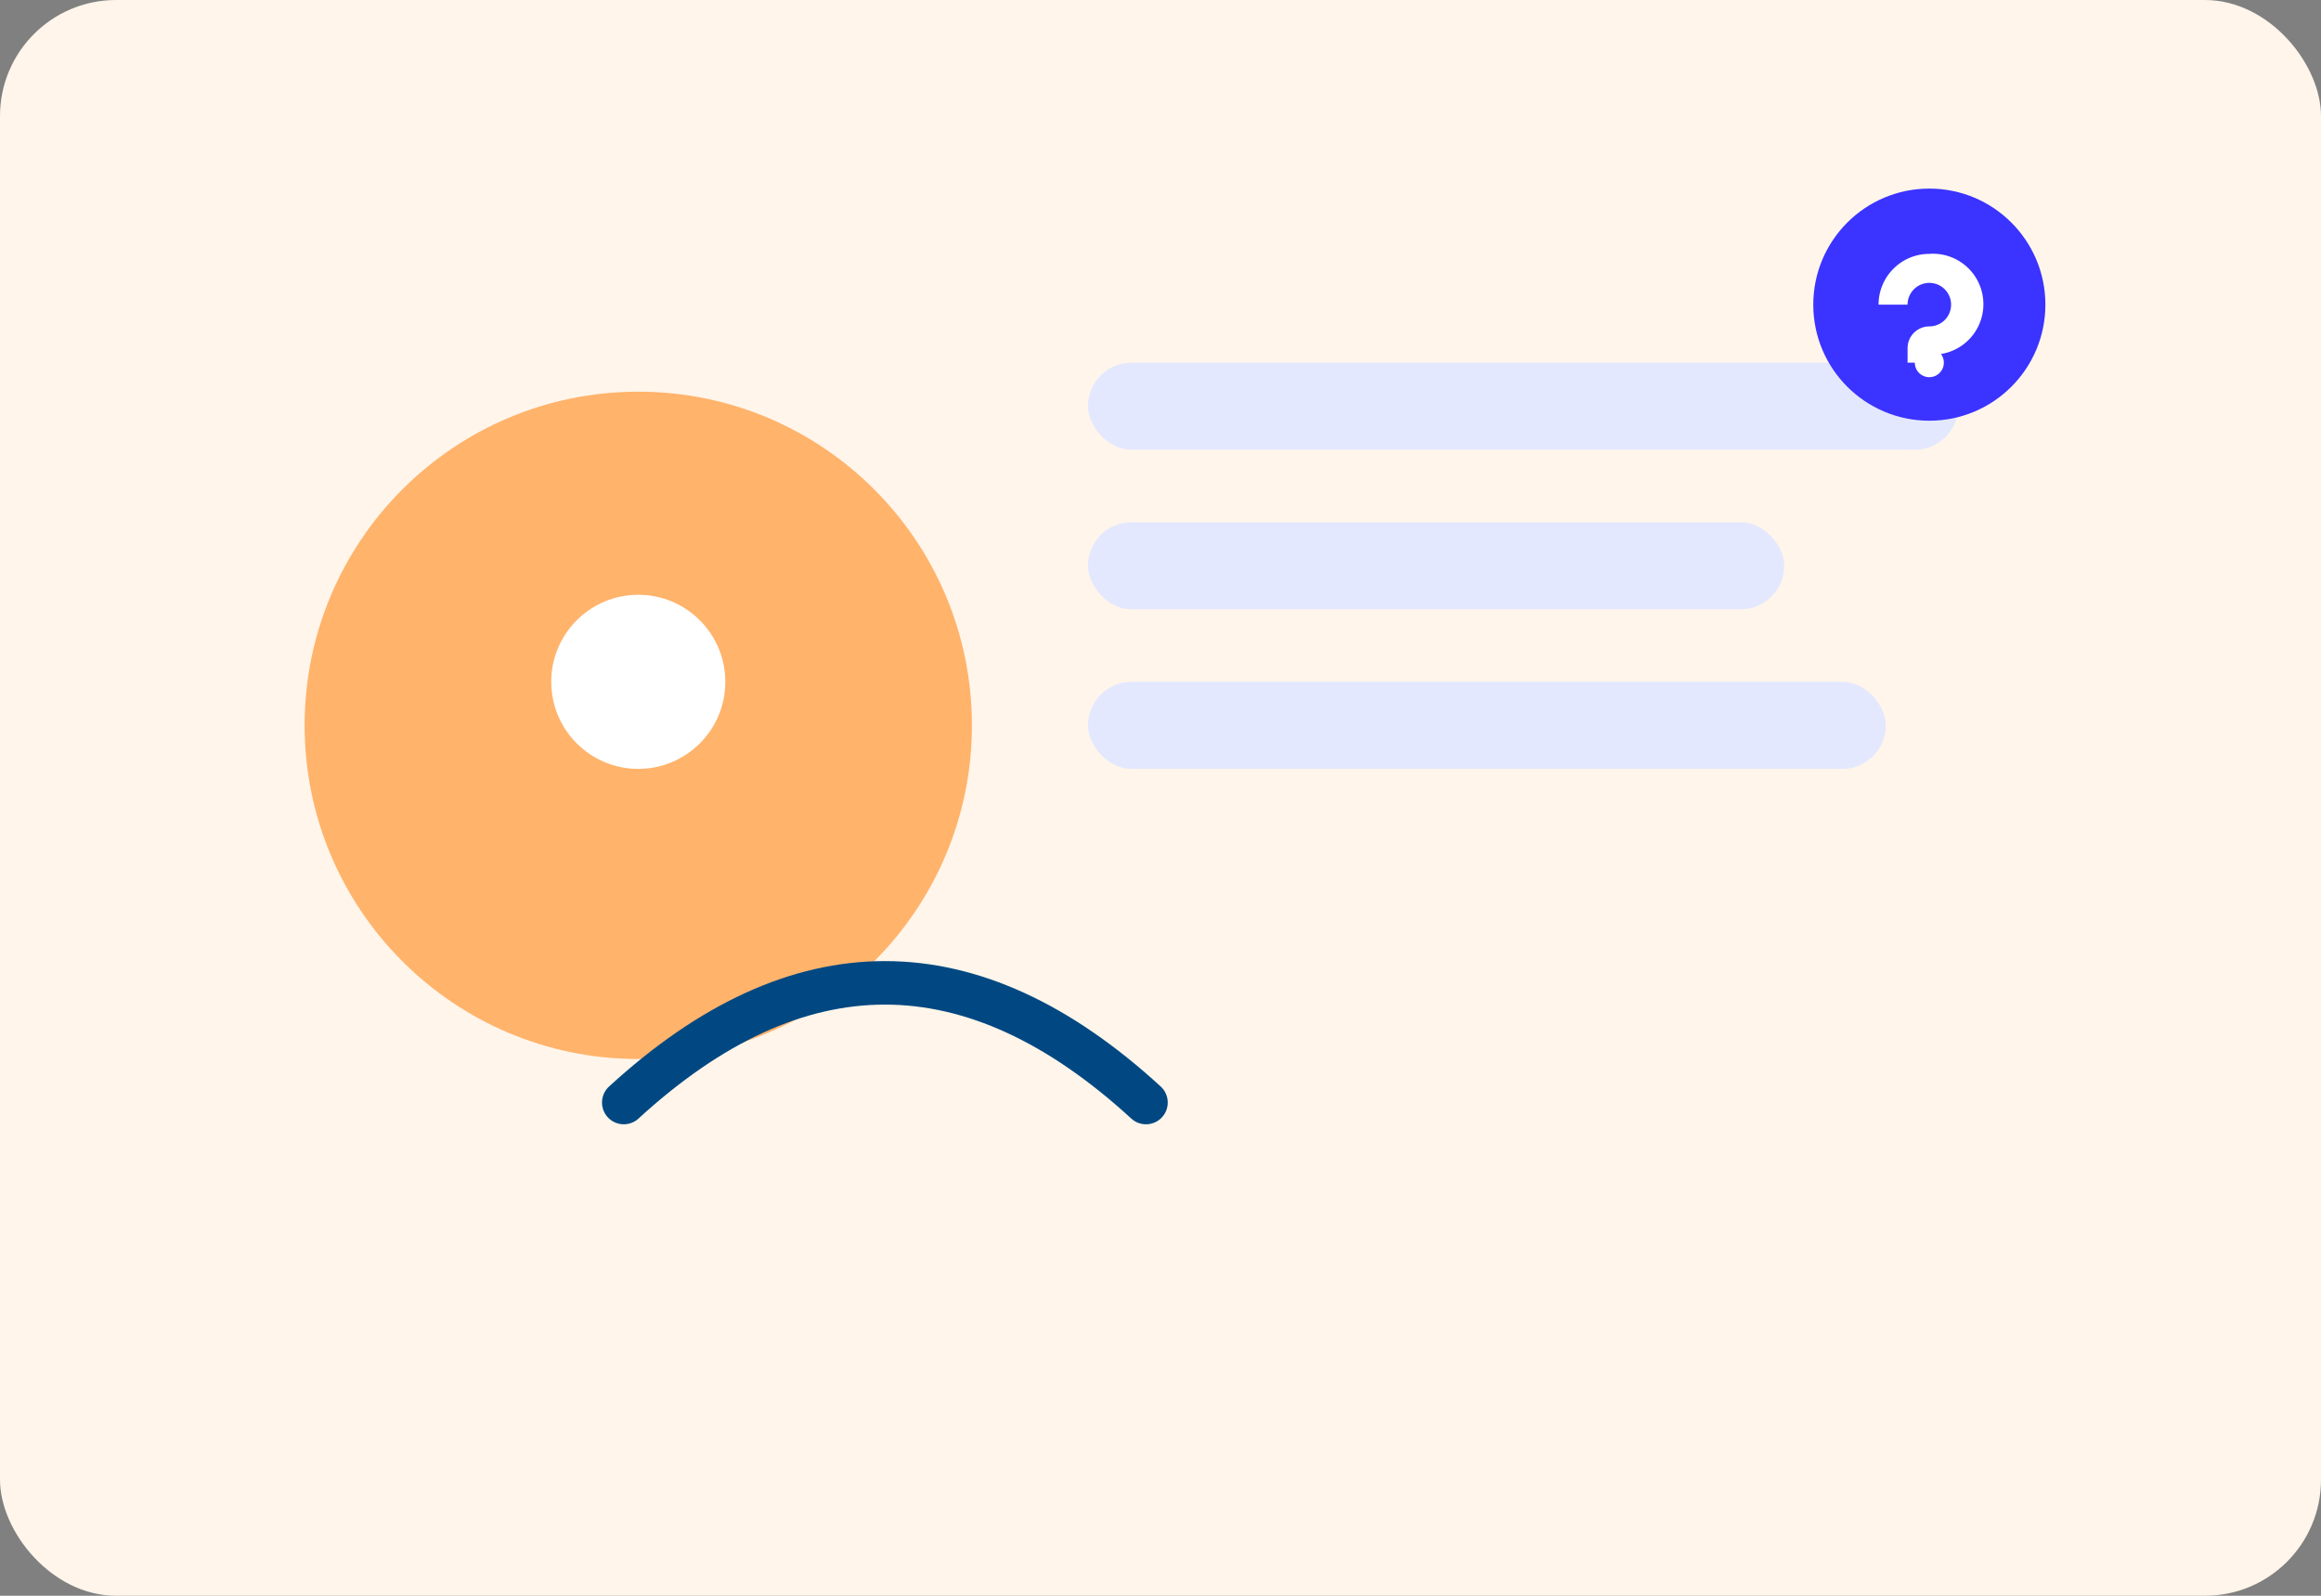<svg xmlns="http://www.w3.org/2000/svg" width="320" height="220" viewBox="0 0 320 220">
  <rect x="0" y="0" width="320" height="220" fill="#808080" stroke="none"/>
  <rect width="320" height="220" rx="16" fill="#fff5ea"/>
  <circle cx="88" cy="100" r="46" fill="#ffb36b"/>
  <circle cx="88" cy="94" r="12" fill="#fff"/>
  <rect x="150" y="50" width="120" height="12" rx="6" fill="#e3e8ff"/>
  <rect x="150" y="72" width="96" height="12" rx="6" fill="#e3e8ff"/>
  <rect x="150" y="94" width="110" height="12" rx="6" fill="#e3e8ff"/>
  <path d="M86 152c24-22 48-22 72 0" fill="none" stroke="#014882" stroke-width="6" stroke-linecap="round"/>
  <g transform="translate(250,26)">
    <circle cx="16" cy="16" r="16" fill="#3b33ff"/>
    <path d="M16 9c-3.866 0-7 3.134-7 7h4a3 3 0 1 1 3 3c-1.657 0-3 1.343-3 3v2h4v-1.126A5.002 5.002 0 0 0 16 9zM16 26a2 2 0 1 0 0-4 2 2 0 0 0 0 4z" fill="#fff"/>
  </g>
</svg>
